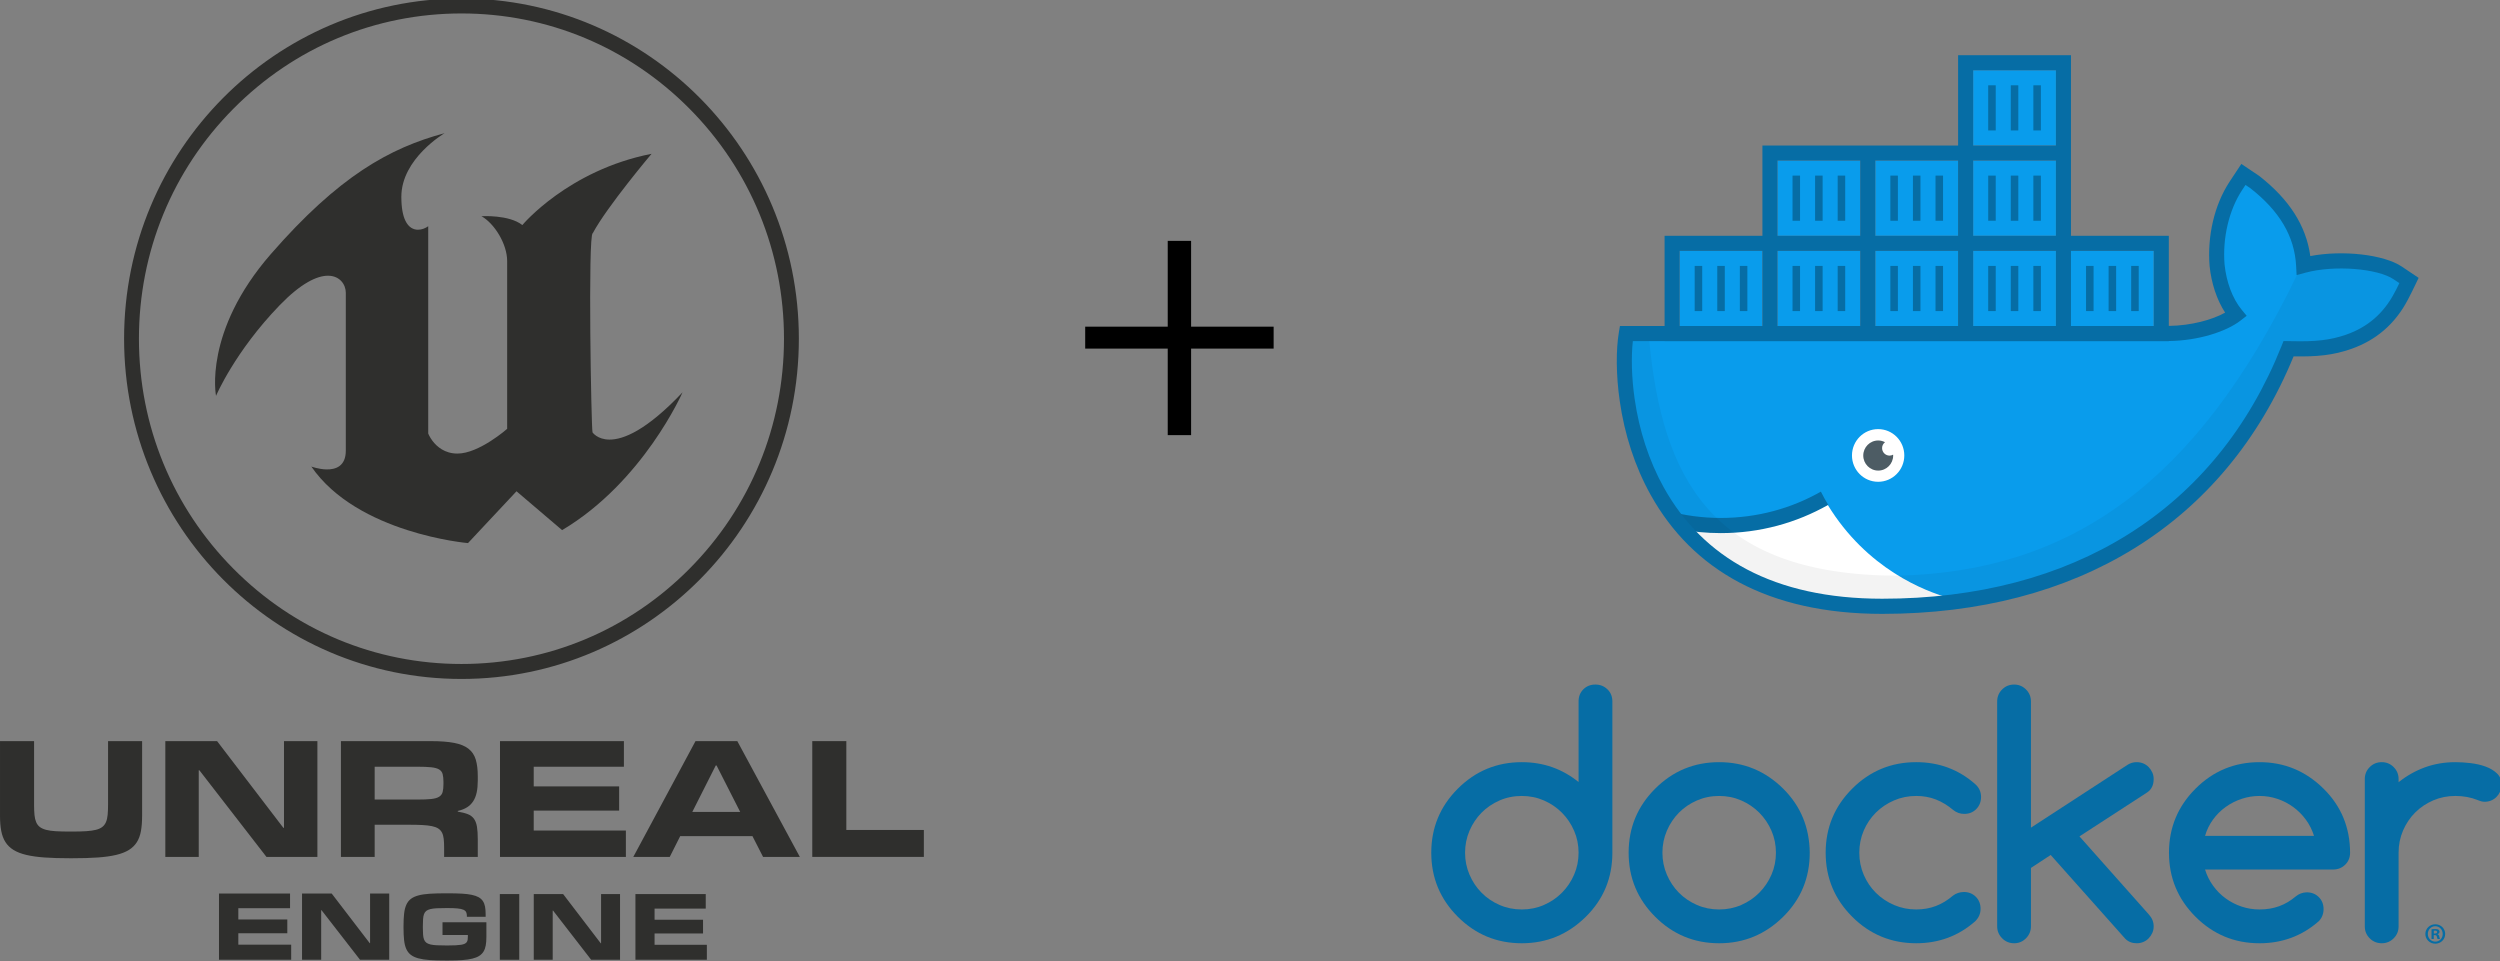 <?xml version="1.0" encoding="UTF-8" standalone="no"?>
<!-- Created with Inkscape (http://www.inkscape.org/) -->

<svg
   xmlns:dc="http://purl.org/dc/elements/1.1/"
   xmlns:cc="http://creativecommons.org/ns#"
   xmlns:rdf="http://www.w3.org/1999/02/22-rdf-syntax-ns#"
   xmlns:svg="http://www.w3.org/2000/svg"
   xmlns="http://www.w3.org/2000/svg"
   xmlns:sodipodi="http://sodipodi.sourceforge.net/DTD/sodipodi-0.dtd"
   xmlns:inkscape="http://www.inkscape.org/namespaces/inkscape"
   width="217.471mm"
   height="83.633mm"
   viewBox="0 0 217.471 83.633"
   version="1.1"
   id="svg8"
   inkscape:version="0.92.3 (2405546, 2018-03-11)"
   sodipodi:docname="banner.svg">
  <rect x="0" y="0" width="217.471" height="83.633" fill="#808080" stroke="none"/>
  <defs
     id="defs2">
    <clipPath
       id="clipPath831"
       clipPathUnits="userSpaceOnUse">
      <path
         inkscape:connector-curvature="0"
         id="path829"
         d="M 67.948,536.089 C 51.238,516.93 54.407,501.11 54.407,501.11 v 0 c 0,0 4.609,10.887 15.703,22.352 v 0 c 5.252,5.429 9.181,7.246 11.862,7.254 v 0 c 2.98,0.009 4.417,-2.221 4.417,-4.208 v 0 -38.893 c 0,-3.838 -2.473,-4.677 -4.752,-4.634 v 0 c -1.946,0.036 -3.747,0.712 -3.747,0.712 v 0 c 11.38,-16.543 38.608,-18.866 38.608,-18.866 v 0 l 11.957,12.772 0.28,-0.241 10.956,-9.336 c 20.024,11.898 29.679,33.959 29.679,33.959 v 0 c -8.935,-9.46 -14.63,-11.665 -18.012,-11.648 v 0 c -2.998,0.016 -4.176,1.778 -4.176,1.778 v 0 c -0.162,0.82 -0.44,12.653 -0.541,24.493 v 0 c -0.101,12.267 -0.012,24.543 0.604,24.579 v 0 c 3.458,6.49 14.489,19.576 14.489,19.576 v 0 c -20.603,-4.06 -31.839,-17.56 -31.839,-17.56 v 0 c -3.314,2.612 -10.083,2.179 -10.083,2.179 v 0 c 3.168,-1.745 6.337,-6.825 6.337,-11.033 v 0 -41.364 c 0,0 -6.913,-6.094 -12.245,-6.094 v 0 c -3.151,0 -5.094,1.726 -6.156,3.135 v 0 c -0.734,0.978 -1.048,1.8 -1.048,1.8 v 0 51.088 c -0.654,-0.473 -1.583,-0.868 -2.538,-0.862 v 0 c -1.132,0.005 -2.305,0.573 -3.1,2.242 v 0 c -0.601,1.258 -0.987,3.14 -0.987,5.877 v 0 c 0,9.432 10.66,15.675 10.66,15.675 v 0 C 97.193,562.212 84.66,555.246 67.948,536.089" />
    </clipPath>
    <clipPath
       id="clipPath841"
       clipPathUnits="userSpaceOnUse">
      <path
         inkscape:connector-curvature="0"
         id="path839"
         d="m 31.751,515.191 c 0,-46.306 37.222,-83.844 83.139,-83.844 v 0 c 45.916,0 83.141,37.538 83.141,83.844 v 0 c 0,46.306 -37.225,83.845 -83.141,83.845 v 0 c -45.917,0 -83.139,-37.539 -83.139,-83.845 m 26.938,-56.68 C 43.677,473.652 35.41,493.782 35.41,515.191 v 0 c 0,21.41 8.267,41.538 23.279,56.677 v 0 c 15.012,15.14 34.971,23.477 56.201,23.477 v 0 c 21.229,0 41.189,-8.337 56.201,-23.477 v 0 c 15.012,-15.139 23.279,-35.267 23.279,-56.677 v 0 c 0,-21.41 -8.267,-41.54 -23.279,-56.68 v 0 C 156.079,443.373 136.119,435.038 114.89,435.038 v 0 c -21.23,0 -41.189,8.335 -56.201,23.473" />
    </clipPath>
    <clipPath
       id="clipPath859"
       clipPathUnits="userSpaceOnUse">
      <path
         inkscape:connector-curvature="0"
         id="path857"
         d="m 107.09,378.422 c -1.097,-0.07 -2.029,-0.207 -2.796,-0.414 v 0 c -0.767,-0.205 -1.39,-0.491 -1.87,-0.858 v 0 c -0.479,-0.369 -0.854,-0.853 -1.121,-1.447 v 0 c -0.268,-0.596 -0.451,-1.322 -0.547,-2.179 v 0 c -0.095,-0.856 -0.144,-1.87 -0.144,-3.04 v 0 -0.476 c 0,-1.165 0.046,-2.168 0.139,-3.018 v 0 c 0.092,-0.848 0.27,-1.57 0.535,-2.167 v 0 c 0.264,-0.597 0.636,-1.081 1.116,-1.452 v 0 c 0.478,-0.371 1.102,-0.662 1.869,-0.871 v 0 c 0.767,-0.209 1.7,-0.352 2.796,-0.425 v 0 c 1.096,-0.073 2.401,-0.11 3.912,-0.11 v 0 h 0.725 c 1.28,0 2.402,0.035 3.364,0.104 v 0 c 0.963,0.069 1.788,0.189 2.48,0.355 v 0 c 0.69,0.166 1.259,0.391 1.708,0.675 v 0 c 0.449,0.282 0.806,0.639 1.07,1.069 v 0 c 0.265,0.429 0.447,0.941 0.552,1.534 v 0 c 0.104,0.591 0.156,1.28 0.156,2.062 v 0 3.626 h -10.815 v -3.148 h 6.246 v -0.453 c 0,-0.288 -0.018,-0.537 -0.055,-0.75 v 0 c -0.039,-0.212 -0.119,-0.4 -0.236,-0.56 v 0 c -0.118,-0.157 -0.288,-0.289 -0.506,-0.395 v 0 c -0.219,-0.104 -0.509,-0.184 -0.874,-0.244 v 0 c -0.364,-0.057 -0.812,-0.1 -1.344,-0.127 v 0 c -0.533,-0.027 -1.167,-0.041 -1.903,-0.041 v 0 h -0.402 c -0.904,0 -1.676,0.015 -2.316,0.047 v 0 c -0.639,0.031 -1.172,0.099 -1.598,0.203 v 0 c -0.425,0.105 -0.762,0.254 -1.011,0.447 v 0 c -0.249,0.195 -0.434,0.455 -0.557,0.784 v 0 c -0.123,0.33 -0.201,0.735 -0.236,1.216 v 0 c -0.035,0.479 -0.052,1.057 -0.052,1.731 v 0 0.291 c 0,0.687 0.017,1.279 0.052,1.771 v 0 c 0.035,0.491 0.113,0.904 0.236,1.237 v 0 c 0.123,0.333 0.308,0.597 0.557,0.791 v 0 c 0.249,0.193 0.586,0.342 1.011,0.447 v 0 c 0.426,0.103 0.959,0.172 1.598,0.203 v 0 c 0.64,0.031 1.412,0.047 2.316,0.047 v 0 h 0.402 c 0.996,0 1.799,-0.031 2.408,-0.094 v 0 c 0.608,-0.062 1.082,-0.168 1.419,-0.319 v 0 c 0.337,-0.151 0.565,-0.353 0.677,-0.605 v 0 c 0.116,-0.252 0.175,-0.563 0.175,-0.935 v 0 -0.198 h 4.622 v 0.627 c 0,0.713 -0.049,1.338 -0.147,1.871 v 0 c -0.1,0.536 -0.278,0.995 -0.535,1.377 v 0 c -0.255,0.385 -0.606,0.7 -1.046,0.948 v 0 c -0.442,0.247 -1.001,0.443 -1.682,0.588 v 0 c -0.679,0.142 -1.49,0.24 -2.433,0.296 v 0 c -0.943,0.053 -2.044,0.081 -3.301,0.081 v 0 h -0.725 v 0.002 c -1.496,0 -2.792,-0.035 -3.889,-0.104" />
    </clipPath>
    <clipPath
       id="clipPath877"
       clipPathUnits="userSpaceOnUse">
      <path
         inkscape:connector-curvature="0"
         id="path875"
         d="m 27.801,416.031 v -0.002 -15.689 c 0,-0.957 -0.034,-1.788 -0.102,-2.49 v 0 c -0.068,-0.702 -0.206,-1.297 -0.416,-1.781 v 0 c -0.21,-0.485 -0.51,-0.88 -0.902,-1.189 v 0 c -0.393,-0.306 -0.912,-0.542 -1.561,-0.706 v 0 c -0.649,-0.164 -1.447,-0.275 -2.393,-0.339 v 0 c -0.946,-0.06 -2.076,-0.091 -3.387,-0.091 v 0 h -0.709 c -1.311,0 -2.441,0.027 -3.387,0.083 v 0 c -0.946,0.053 -1.743,0.166 -2.392,0.337 v 0 c -0.65,0.17 -1.171,0.406 -1.561,0.707 v 0 c -0.393,0.299 -0.694,0.696 -0.903,1.188 v 0 c -0.21,0.492 -0.349,1.086 -0.416,1.782 v 0 c -0.067,0.696 -0.101,1.53 -0.101,2.499 v 0 15.69 H 1.175 v -18.414 c 0,-1.421 0.103,-2.663 0.305,-3.729 v 0 c 0.203,-1.064 0.55,-1.983 1.044,-2.754 v 0 c 0.493,-0.772 1.157,-1.414 1.987,-1.926 v 0 c 0.831,-0.511 1.88,-0.918 3.143,-1.218 v 0 c 1.265,-0.301 2.769,-0.514 4.513,-0.636 v 0 c 1.743,-0.124 3.771,-0.185 6.083,-0.185 v 0 h 0.872 c 2.338,0 4.387,0.061 6.144,0.185 v 0 c 1.757,0.122 3.269,0.335 4.532,0.636 v 0 c 1.264,0.3 2.308,0.707 3.133,1.218 v 0 c 0.824,0.512 1.48,1.154 1.967,1.926 v 0 c 0.485,0.77 0.824,1.694 1.013,2.766 v 0 c 0.19,1.07 0.283,2.312 0.283,3.718 v 0 18.414 z" />
    </clipPath>
    <clipPath
       id="clipPath891"
       clipPathUnits="userSpaceOnUse">
      <path
         inkscape:connector-curvature="0"
         id="path889"
         d="m 85.187,416.031 v -0.002 -28.533 h 8.314 v 7.926 h 8.395 c 1.298,0 2.416,-0.021 3.355,-0.07 v 0 c 0.94,-0.05 1.731,-0.141 2.372,-0.277 v 0 c 0.643,-0.135 1.16,-0.33 1.551,-0.583 v 0 c 0.393,-0.252 0.698,-0.588 0.914,-1.005 v 0 c 0.216,-0.415 0.358,-0.926 0.425,-1.524 v 0 c 0.068,-0.602 0.102,-1.319 0.102,-2.151 v 0 -2.314 h 8.294 v 4.362 c 0,1.257 -0.069,2.287 -0.203,3.095 v 0 c -0.136,0.805 -0.387,1.457 -0.75,1.955 v 0 c -0.366,0.499 -0.869,0.873 -1.511,1.127 v 0 c -0.643,0.252 -1.464,0.461 -2.464,0.625 v 0 0.163 c 0.906,0.205 1.671,0.505 2.292,0.901 v 0 c 0.621,0.395 1.128,0.897 1.521,1.507 v 0 c 0.392,0.607 0.676,1.33 0.851,2.17 v 0 c 0.177,0.84 0.266,1.819 0.266,2.939 v 0 1.003 c 0,1.64 -0.166,3.016 -0.497,4.129 v 0 c -0.332,1.112 -0.931,2.007 -1.795,2.684 v 0 c -0.866,0.676 -2.048,1.155 -3.549,1.442 v 0 c -1.501,0.287 -3.413,0.431 -5.738,0.431 v 0 z m 8.314,-6.31 h 10.463 c 1.433,0 2.579,-0.045 3.437,-0.133 v 0 c 0.858,-0.09 1.514,-0.267 1.967,-0.533 v 0 c 0.452,-0.266 0.747,-0.648 0.882,-1.147 v 0 c 0.135,-0.498 0.203,-1.15 0.203,-1.955 v 0 -0.492 c 0,-0.819 -0.068,-1.479 -0.203,-1.977 v 0 c -0.135,-0.499 -0.426,-0.888 -0.872,-1.167 v 0 c -0.446,-0.28 -1.098,-0.465 -1.957,-0.554 v 0 c -0.859,-0.089 -2.011,-0.134 -3.457,-0.134 v 0 H 93.501 Z" />
    </clipPath>
    <clipPath
       id="clipPath933"
       clipPathUnits="userSpaceOnUse">
      <path
         inkscape:connector-curvature="0"
         id="path931"
         d="M 351.569,363.752 H 620.177 V 589.883 H 351.569 Z" />
    </clipPath>
    <clipPath
       id="clipPath945"
       clipPathUnits="userSpaceOnUse">
      <path
         inkscape:connector-curvature="0"
         id="path943"
         d="m 416.747,468.389 c 11.351,-9.464 31.574,-27.324 64.911,-17.125 v 0 c -6.088,1.652 -20.449,7.188 -30.084,22.982 v 0 c -15.132,-5.249 -31.421,-6.008 -34.827,-5.857" />
    </clipPath>
    <clipPath
       id="clipPath955"
       clipPathUnits="userSpaceOnUse">
      <path
         inkscape:connector-curvature="0"
         id="path953"
         d="M 351.569,363.752 H 620.177 V 589.883 H 351.569 Z" />
    </clipPath>
    <clipPath
       id="clipPath975"
       clipPathUnits="userSpaceOnUse">
      <path
         inkscape:connector-curvature="0"
         id="path973"
         d="M 400.056,534.458 H 594.947 V 449.171 H 400.056 Z" />
    </clipPath>
    <clipPath
       id="clipPath979"
       clipPathUnits="userSpaceOnUse">
      <path
         inkscape:connector-curvature="0"
         id="path977"
         d="M 400.056,534.458 H 594.948 V 449.171 H 400.056 Z" />
    </clipPath>
  </defs>
  <sodipodi:namedview
     id="base"
     pagecolor="#ffffff"
     bordercolor="#666666"
     borderopacity="1.0"
     inkscape:pageopacity="0.0"
     inkscape:pageshadow="2"
     inkscape:zoom="2.8"
     inkscape:cx="394.65068"
     inkscape:cy="105.90446"
     inkscape:document-units="mm"
     inkscape:current-layer="layer1"
     showgrid="false"
     fit-margin-top="0"
     fit-margin-left="0"
     fit-margin-right="0"
     fit-margin-bottom="0"
     inkscape:window-width="3840"
     inkscape:window-height="2004"
     inkscape:window-x="-16"
     inkscape:window-y="-16"
     inkscape:window-maximized="1" />
  <g
     inkscape:label="Layer 1"
     inkscape:groupmode="layer"
     id="layer1"
     transform="translate(2.43,-47.863)">
    <g
       transform="matrix(0.353,0,0,-0.353,-2.844,259.19)"
       inkscape:label="banner"
       id="g823">
      <g
         id="g825">
        <g
           clip-path="url(#clipPath831)"
           id="g827">
          <path
             inkscape:connector-curvature="0"
             id="path833"
             style="fill:#2f2f2d;fill-opacity:1;fill-rule:nonzero;stroke:none"
             d="M 52.991,567.018 H 170.546 V 463.652 H 52.991 Z" />
        </g>
      </g>
      <g
         id="g835">
        <g
           clip-path="url(#clipPath841)"
           id="g837">
          <path
             inkscape:connector-curvature="0"
             id="path843"
             style="fill:#2f2f2d;fill-opacity:1;fill-rule:nonzero;stroke:none"
             d="M 30.575,600.211 H 199.206 V 430.169 H 30.575 Z" />
        </g>
      </g>
      <g
         transform="translate(55.136,378.467)"
         id="g845">
        <path
           inkscape:connector-curvature="0"
           id="path847"
           style="fill:#2f2f2d;fill-opacity:1;fill-rule:nonzero;stroke:none"
           d="m 0,0 v -16.316 h 17.79 v 3.712 H 4.767 v 2.813 h 12.07 v 3.406 H 4.767 v 2.778 H 17.511 V 0 Z" />
      </g>
      <g
         transform="translate(92.367,378.467)"
         id="g849">
        <path
           inkscape:connector-curvature="0"
           id="path851"
           style="fill:#2f2f2d;fill-opacity:1;fill-rule:nonzero;stroke:none"
           d="M 0,0 V -12.217 H -0.095 L -9.454,0 h -7.313 v -16.316 h 4.72 V -4.11 h 0.093 l 9.477,-12.206 H 4.719 V 0 Z" />
      </g>
      <g
         id="g853">
        <g
           clip-path="url(#clipPath859)"
           id="g855">
          <path
             inkscape:connector-curvature="0"
             id="path861"
             style="fill:#2f2f2d;fill-opacity:1;fill-rule:nonzero;stroke:none"
             d="M 99.437,379.701 H 122.21 V 360.789 H 99.437 Z" />
        </g>
      </g>
      <g
         transform="translate(149.294,378.34)"
         id="g863">
        <path
           inkscape:connector-curvature="0"
           id="path865"
           style="fill:#2f2f2d;fill-opacity:1;fill-rule:nonzero;stroke:none"
           d="M 0,0 V -12.121 H -0.092 L -9.354,0 h -7.235 v -16.189 h 4.67 V -4.08 h 0.093 l 9.377,-12.109 H 4.672 V 0 Z" />
      </g>
      <g
         transform="translate(157.759,378.34)"
         id="g867">
        <path
           inkscape:connector-curvature="0"
           id="path869"
           style="fill:#2f2f2d;fill-opacity:1;fill-rule:nonzero;stroke:none"
           d="m 0,0 v -16.189 h 17.602 v 3.685 H 4.717 v 2.789 h 11.942 v 3.383 H 4.717 v 2.754 h 12.61 V 0 Z" />
      </g>
      <g
         id="g871">
        <g
           clip-path="url(#clipPath877)"
           id="g873">
          <path
             inkscape:connector-curvature="0"
             id="path879"
             style="fill:#2f2f2d;fill-opacity:1;fill-rule:nonzero;stroke:none"
             d="M 0,417.205 H 37.371 V 385.992 H 0 Z" />
        </g>
      </g>
      <g
         transform="translate(71.154,416.029)"
         id="g881">
        <path
           inkscape:connector-curvature="0"
           id="path883"
           style="fill:#2f2f2d;fill-opacity:1;fill-rule:nonzero;stroke:none"
           d="M 0,0 V -21.363 H -0.161 L -16.486,0 H -29.24 v -28.533 h 8.232 v 21.344 h 0.163 L -4.319,-28.533 H 8.233 V 0 Z" />
      </g>
      <g
         id="g885">
        <g
           clip-path="url(#clipPath891)"
           id="g887">
          <path
             inkscape:connector-curvature="0"
             id="path893"
             style="fill:#2f2f2d;fill-opacity:1;fill-rule:nonzero;stroke:none"
             d="m 84.011,417.205 h 36.074 V 386.319 H 84.011 Z" />
        </g>
      </g>
      <g
         transform="translate(124.383,416.029)"
         id="g895">
        <path
           inkscape:connector-curvature="0"
           id="path897"
           style="fill:#2f2f2d;fill-opacity:1;fill-rule:nonzero;stroke:none"
           d="m 0,0 v -28.533 h 31.025 v 6.492 H 8.313 v 4.916 h 21.05 v 5.96 H 8.313 v 4.856 H 30.538 V 0 Z" />
      </g>
      <g
         transform="translate(172.564,416.028)"
         id="g899">
        <path
           inkscape:connector-curvature="0"
           id="path901"
           style="fill:#2f2f2d;fill-opacity:1;fill-rule:nonzero;stroke:none"
           d="m 0,0 -15.33,-28.532 h 8.982 l 2.577,5.12 h 17.804 l 2.614,-5.12 h 9.064 L 10.301,0 Z M 4.988,-6.001 H 5.19 l 5.822,-11.45 H -0.791 Z" />
      </g>
      <g
         transform="translate(201.338,416.029)"
         id="g903">
        <path
           inkscape:connector-curvature="0"
           id="path905"
           style="fill:#2f2f2d;fill-opacity:1;fill-rule:nonzero;stroke:none"
           d="m 0,0 v -28.533 h 27.496 v 6.637 H 8.394 V 0 Z" />
      </g>
      <path
         inkscape:connector-curvature="0"
         id="path907"
         style="fill:#2f2f2d;fill-opacity:1;fill-rule:nonzero;stroke:none"
         d="m 124.342,378.34 h 4.786 v -16.188 h -4.786 z" />
      <path
         inkscape:connector-curvature="0"
         id="path909"
         style="fill:#099cec;fill-opacity:1;fill-rule:nonzero;stroke:none"
         d="m 439.188,536.84 h 20.4 v -18.546 h -20.4 z" />
      <path
         inkscape:connector-curvature="0"
         id="path911"
         style="fill:#099cec;fill-opacity:1;fill-rule:nonzero;stroke:none"
         d="m 415.078,536.84 h 20.4 v -18.546 h -20.4 z" />
      <path
         inkscape:connector-curvature="0"
         id="path913"
         style="fill:#099cec;fill-opacity:1;fill-rule:nonzero;stroke:none"
         d="m 463.298,536.84 h 20.399 v -18.546 h -20.399 z" />
      <path
         inkscape:connector-curvature="0"
         id="path915"
         style="fill:#099cec;fill-opacity:1;fill-rule:nonzero;stroke:none"
         d="m 487.408,536.84 h 20.399 v -18.546 h -20.399 z" />
      <path
         inkscape:connector-curvature="0"
         id="path917"
         style="fill:#099cec;fill-opacity:1;fill-rule:nonzero;stroke:none"
         d="m 511.517,536.84 h 20.401 v -18.546 h -20.401 z" />
      <path
         inkscape:connector-curvature="0"
         id="path919"
         style="fill:#099cec;fill-opacity:1;fill-rule:nonzero;stroke:none"
         d="m 439.188,559.095 h 20.4 v -18.546 h -20.4 z" />
      <path
         inkscape:connector-curvature="0"
         id="path921"
         style="fill:#099cec;fill-opacity:1;fill-rule:nonzero;stroke:none"
         d="m 463.298,559.095 h 20.399 v -18.546 h -20.399 z" />
      <path
         inkscape:connector-curvature="0"
         id="path923"
         style="fill:#099cec;fill-opacity:1;fill-rule:nonzero;stroke:none"
         d="m 487.408,559.095 h 20.399 v -18.546 h -20.399 z" />
      <path
         inkscape:connector-curvature="0"
         id="path925"
         style="fill:#099cec;fill-opacity:1;fill-rule:nonzero;stroke:none"
         d="m 487.408,581.35 h 20.399 v -18.546 h -20.399 z" />
      <g
         id="g927">
        <g
           clip-path="url(#clipPath933)"
           id="g929">
          <g
             transform="translate(592.68,531.114)"
             id="g935">
            <path
               inkscape:connector-curvature="0"
               id="path937"
               style="fill:#099cec;fill-opacity:1;fill-rule:nonzero;stroke:none"
               d="m 0,0 c -4.188,2.819 -15.187,4.021 -23.187,1.868 -0.43,7.967 -4.538,14.681 -12.054,20.536 l -2.782,1.868 -1.855,-2.8 c -3.644,-5.532 -5.18,-12.903 -4.637,-19.604 0.431,-4.128 1.866,-8.77 4.637,-12.137 -2.123,-1.649 -8.724,-4.837 -17.618,-4.667 h -132.603 c -2.357,-14.003 1.681,-67.213 63.056,-67.213 45.565,0 83.006,20.491 100.148,63.479 5.639,-0.092 20.533,-1.011 27.819,13.069 0.178,0.237 1.854,3.734 1.854,3.734 z" />
          </g>
        </g>
      </g>
      <g
         id="g939">
        <g
           clip-path="url(#clipPath945)"
           id="g941">
          <path
             inkscape:connector-curvature="0"
             id="path947"
             style="fill:#ffffff;fill-opacity:1;fill-rule:nonzero;stroke:none"
             d="m 407.475,483.518 h 83.456 V 438.94 h -83.456 z" />
        </g>
      </g>
      <g
         id="g949">
        <g
           clip-path="url(#clipPath955)"
           id="g951">
          <g
             transform="translate(449.884,477.513)"
             id="g957">
            <path
               inkscape:connector-curvature="0"
               id="path959"
               style="fill:#066da5;fill-opacity:1;fill-rule:nonzero;stroke:none"
               d="m 0,0 c -7.279,-4.153 -15.718,-6.488 -24.667,-6.488 -4.534,0 -8.926,0.604 -13.106,1.733 l 2.647,-4.448 c 3.384,-0.669 6.879,-1.02 10.459,-1.02 9.645,0 18.64,2.521 26.475,6.956 C 1.16,-2.193 0.556,-1.12 0,0" />
          </g>
          <g
             transform="translate(463.997,479.935)"
             id="g961">
            <path
               inkscape:connector-curvature="0"
               id="path963"
               style="fill:#ffffff;fill-opacity:1;fill-rule:nonzero;stroke:none"
               d="m 0,0 c 3.56,0 6.446,2.906 6.446,6.491 0,3.585 -2.886,6.491 -6.446,6.491 -3.562,0 -6.448,-2.906 -6.448,-6.491 C -6.448,2.905 -3.562,0 0,0" />
          </g>
          <g
             transform="translate(464.967,488.25)"
             id="g965">
            <path
               inkscape:connector-curvature="0"
               id="path967"
               style="fill:#4d5c64;fill-opacity:1;fill-rule:nonzero;stroke:none"
               d="m 0,0 c 0,0.594 0.294,1.101 0.725,1.442 -0.505,0.263 -1.07,0.424 -1.677,0.424 -2.034,0 -3.686,-1.66 -3.686,-3.708 0,-2.049 1.652,-3.711 3.686,-3.711 2.034,0 3.685,1.662 3.685,3.711 0,0.072 -0.017,0.141 -0.022,0.212 C 2.45,-1.769 2.169,-1.868 1.854,-1.868 0.83,-1.869 0,-1.032 0,0" />
          </g>
          <g
             id="g969">
            <g
               id="g971" />
            <g
               id="g991">
              <g
                 style="opacity:0.05"
                 id="g989"
                 clip-path="url(#clipPath975)">
                <g
                   id="g987">
                  <g
                     id="g985"
                     clip-path="url(#clipPath979)">
                    <g
                       id="g983"
                       transform="translate(592.146,531.444)">
                      <path
                         inkscape:connector-curvature="0"
                         id="path981"
                         style="fill:#000000;fill-opacity:1;fill-rule:nonzero;stroke:none"
                         d="m 0,0 c -4.174,2.8 -15.584,4.112 -23.206,1.896 l -1.702,-2.399 c -24.853,-51.437 -55.952,-73.182 -98.447,-74.149 -46.34,0.128 -57.936,24.561 -61.201,57.878 h -7.419 c -0.955,-14.003 2.62,-65.499 64.472,-65.499 45.621,0 83.177,20.443 100.519,63.387 5.655,-0.094 21.42,-0.094 28.375,14.003 l 1.41,2.985 z" />
                    </g>
                  </g>
                </g>
              </g>
            </g>
          </g>
          <path
             inkscape:connector-curvature="0"
             id="path993"
             style="fill:#066da5;fill-opacity:1;fill-rule:nonzero;stroke:none"
             d="m 418.787,533.13 h 1.855 v -11.127 h -1.855 z" />
          <path
             inkscape:connector-curvature="0"
             id="path995"
             style="fill:#066da5;fill-opacity:1;fill-rule:nonzero;stroke:none"
             d="m 424.352,533.13 h 1.854 v -11.127 h -1.854 z" />
          <path
             inkscape:connector-curvature="0"
             id="path997"
             style="fill:#066da5;fill-opacity:1;fill-rule:nonzero;stroke:none"
             d="m 429.916,533.13 h 1.854 v -11.127 h -1.854 z" />
          <path
             inkscape:connector-curvature="0"
             id="path999"
             style="fill:#066da5;fill-opacity:1;fill-rule:nonzero;stroke:none"
             d="m 442.897,533.13 h 1.854 v -11.127 h -1.854 z" />
          <path
             inkscape:connector-curvature="0"
             id="path1001"
             style="fill:#066da5;fill-opacity:1;fill-rule:nonzero;stroke:none"
             d="m 448.461,533.13 h 1.855 v -11.127 h -1.855 z" />
          <path
             inkscape:connector-curvature="0"
             id="path1003"
             style="fill:#066da5;fill-opacity:1;fill-rule:nonzero;stroke:none"
             d="m 454.025,533.13 h 1.854 v -11.127 h -1.854 z" />
          <path
             inkscape:connector-curvature="0"
             id="path1005"
             style="fill:#066da5;fill-opacity:1;fill-rule:nonzero;stroke:none"
             d="m 467.007,533.13 h 1.854 v -11.127 h -1.854 z" />
          <path
             inkscape:connector-curvature="0"
             id="path1007"
             style="fill:#066da5;fill-opacity:1;fill-rule:nonzero;stroke:none"
             d="m 472.57,533.13 h 1.854 v -11.127 h -1.854 z" />
          <path
             inkscape:connector-curvature="0"
             id="path1009"
             style="fill:#066da5;fill-opacity:1;fill-rule:nonzero;stroke:none"
             d="m 478.134,533.13 h 1.855 v -11.127 h -1.855 z" />
          <path
             inkscape:connector-curvature="0"
             id="path1011"
             style="fill:#066da5;fill-opacity:1;fill-rule:nonzero;stroke:none"
             d="m 491.116,533.13 h 1.856 v -11.127 h -1.856 z" />
          <path
             inkscape:connector-curvature="0"
             id="path1013"
             style="fill:#066da5;fill-opacity:1;fill-rule:nonzero;stroke:none"
             d="m 496.68,533.13 h 1.855 v -11.127 h -1.855 z" />
          <path
             inkscape:connector-curvature="0"
             id="path1015"
             style="fill:#066da5;fill-opacity:1;fill-rule:nonzero;stroke:none"
             d="m 502.244,533.13 h 1.854 v -11.127 h -1.854 z" />
          <path
             inkscape:connector-curvature="0"
             id="path1017"
             style="fill:#066da5;fill-opacity:1;fill-rule:nonzero;stroke:none"
             d="m 515.227,533.13 h 1.855 v -11.127 h -1.855 z" />
          <path
             inkscape:connector-curvature="0"
             id="path1019"
             style="fill:#066da5;fill-opacity:1;fill-rule:nonzero;stroke:none"
             d="m 520.79,533.13 h 1.855 v -11.127 h -1.855 z" />
          <path
             inkscape:connector-curvature="0"
             id="path1021"
             style="fill:#066da5;fill-opacity:1;fill-rule:nonzero;stroke:none"
             d="m 526.354,533.13 h 1.855 v -11.127 h -1.855 z" />
          <path
             inkscape:connector-curvature="0"
             id="path1023"
             style="fill:#066da5;fill-opacity:1;fill-rule:nonzero;stroke:none"
             d="m 448.461,555.387 h 1.855 V 544.26 h -1.855 z" />
          <path
             inkscape:connector-curvature="0"
             id="path1025"
             style="fill:#066da5;fill-opacity:1;fill-rule:nonzero;stroke:none"
             d="m 454.025,555.387 h 1.854 V 544.26 h -1.854 z" />
          <path
             inkscape:connector-curvature="0"
             id="path1027"
             style="fill:#066da5;fill-opacity:1;fill-rule:nonzero;stroke:none"
             d="m 467.007,555.387 h 1.854 V 544.26 h -1.854 z" />
          <path
             inkscape:connector-curvature="0"
             id="path1029"
             style="fill:#066da5;fill-opacity:1;fill-rule:nonzero;stroke:none"
             d="m 472.57,555.387 h 1.854 V 544.26 h -1.854 z" />
          <path
             inkscape:connector-curvature="0"
             id="path1031"
             style="fill:#066da5;fill-opacity:1;fill-rule:nonzero;stroke:none"
             d="m 478.134,555.387 h 1.855 V 544.26 h -1.855 z" />
          <path
             inkscape:connector-curvature="0"
             id="path1033"
             style="fill:#066da5;fill-opacity:1;fill-rule:nonzero;stroke:none"
             d="m 491.116,555.387 h 1.856 V 544.26 h -1.856 z" />
          <path
             inkscape:connector-curvature="0"
             id="path1035"
             style="fill:#066da5;fill-opacity:1;fill-rule:nonzero;stroke:none"
             d="m 496.68,555.387 h 1.855 V 544.26 h -1.855 z" />
          <path
             inkscape:connector-curvature="0"
             id="path1037"
             style="fill:#066da5;fill-opacity:1;fill-rule:nonzero;stroke:none"
             d="m 502.244,555.387 h 1.854 V 544.26 h -1.854 z" />
          <path
             inkscape:connector-curvature="0"
             id="path1039"
             style="fill:#066da5;fill-opacity:1;fill-rule:nonzero;stroke:none"
             d="m 496.68,577.641 h 1.855 v -11.128 h -1.855 z" />
          <path
             inkscape:connector-curvature="0"
             id="path1041"
             style="fill:#066da5;fill-opacity:1;fill-rule:nonzero;stroke:none"
             d="m 491.116,577.641 h 1.856 v -11.128 h -1.856 z" />
          <path
             inkscape:connector-curvature="0"
             id="path1043"
             style="fill:#066da5;fill-opacity:1;fill-rule:nonzero;stroke:none"
             d="m 502.244,577.641 h 1.854 v -11.128 h -1.854 z" />
          <path
             inkscape:connector-curvature="0"
             id="path1045"
             style="fill:#066da5;fill-opacity:1;fill-rule:nonzero;stroke:none"
             d="m 442.897,555.387 h 1.854 V 544.26 h -1.854 z" />
          <g
             transform="translate(389.078,383.131)"
             id="g1047">
            <path
               inkscape:connector-curvature="0"
               id="path1049"
               style="fill:#066da5;fill-opacity:1;fill-rule:nonzero;stroke:none"
               d="m 0,0 c -0.729,-1.687 -1.727,-3.167 -2.986,-4.441 -1.262,-1.275 -2.743,-2.288 -4.443,-3.029 -1.7,-0.747 -3.518,-1.117 -5.46,-1.117 -1.966,0 -3.799,0.37 -5.5,1.117 -1.7,0.741 -3.174,1.745 -4.42,3.008 -1.25,1.261 -2.239,2.741 -2.968,4.442 -0.731,1.699 -1.096,3.508 -1.096,5.419 0,1.913 0.365,3.719 1.096,5.419 0.729,1.699 1.718,3.18 2.968,4.444 1.246,1.259 2.72,2.263 4.42,3.007 1.701,0.743 3.534,1.115 5.5,1.115 1.942,0 3.76,-0.372 5.46,-1.115 1.7,-0.746 3.181,-1.752 4.443,-3.028 C -1.727,13.965 -0.729,12.484 0,10.797 0.732,9.111 1.097,7.311 1.097,5.399 1.097,3.488 0.732,1.687 0,0 M 5.241,46.838 C 4.046,46.838 3.055,46.444 2.273,45.662 1.488,44.877 1.097,43.89 1.097,42.694 V 22.812 c -4.038,3.268 -8.699,4.9 -13.986,4.9 -6.163,0 -11.422,-2.178 -15.779,-6.535 -4.355,-4.357 -6.533,-9.615 -6.533,-15.778 0,-6.162 2.178,-11.422 6.533,-15.777 4.357,-4.357 9.616,-6.536 15.779,-6.536 6.11,0 11.369,2.178 15.78,6.536 4.357,4.304 6.533,9.563 6.533,15.777 v 37.295 c 0,1.196 -0.404,2.183 -1.215,2.968 -0.812,0.782 -1.799,1.176 -2.968,1.176" />
          </g>
          <g
             transform="translate(437.716,383.131)"
             id="g1051">
            <path
               inkscape:connector-curvature="0"
               id="path1053"
               style="fill:#066da5;fill-opacity:1;fill-rule:nonzero;stroke:none"
               d="m 0,0 c -0.73,-1.687 -1.729,-3.167 -2.99,-4.441 -1.262,-1.275 -2.743,-2.288 -4.443,-3.029 -1.7,-0.747 -3.518,-1.117 -5.46,-1.117 -1.965,0 -3.797,0.37 -5.496,1.117 -1.701,0.741 -3.175,1.745 -4.423,3.008 -1.251,1.261 -2.238,2.741 -2.969,4.442 -0.731,1.699 -1.097,3.508 -1.097,5.419 0,1.913 0.366,3.719 1.097,5.419 0.731,1.699 1.718,3.18 2.969,4.444 1.248,1.259 2.722,2.263 4.423,3.007 1.699,0.743 3.531,1.115 5.496,1.115 1.942,0 3.76,-0.372 5.46,-1.115 1.7,-0.746 3.181,-1.752 4.443,-3.028 C -1.729,13.965 -0.73,12.484 0,10.797 0.729,9.111 1.093,7.311 1.093,5.399 1.093,3.488 0.729,1.687 0,0 m 2.888,21.177 c -4.41,4.357 -9.671,6.535 -15.781,6.535 -6.162,0 -11.421,-2.178 -15.775,-6.535 -4.359,-4.357 -6.536,-9.615 -6.536,-15.778 0,-6.162 2.177,-11.422 6.536,-15.777 4.354,-4.357 9.613,-6.536 15.775,-6.536 6.11,0 11.371,2.178 15.781,6.536 4.355,4.304 6.535,9.563 6.535,15.777 -0.028,3.08 -0.579,5.937 -1.654,8.566 -1.078,2.63 -2.703,5.034 -4.881,7.212" />
          </g>
          <g
             transform="translate(531.894,406.7)"
             id="g1055">
            <path
               inkscape:connector-curvature="0"
               id="path1057"
               style="fill:#066da5;fill-opacity:1;fill-rule:nonzero;stroke:none"
               d="m 0,0 c 0,0.558 -0.111,1.088 -0.335,1.593 -0.228,0.505 -0.526,0.949 -0.898,1.335 -0.373,0.385 -0.811,0.682 -1.316,0.898 -0.505,0.212 -1.05,0.318 -1.634,0.318 -0.823,0 -1.566,-0.215 -2.231,-0.638 l -23.825,-15.5 v 31.079 c 0,1.168 -0.407,2.157 -1.217,2.969 -0.809,0.81 -1.785,1.215 -2.929,1.215 -1.17,0 -2.16,-0.405 -2.968,-1.215 -0.809,-0.813 -1.215,-1.801 -1.215,-2.969 v -55.383 c 0,-1.143 0.406,-2.127 1.215,-2.949 0.809,-0.823 1.798,-1.235 2.968,-1.235 1.144,0 2.12,0.412 2.929,1.235 0.81,0.822 1.217,1.806 1.217,2.949 v 14.384 l 4.86,3.186 18.41,-20.678 c 0.741,-0.718 1.672,-1.076 2.787,-1.076 0.584,0 1.128,0.106 1.633,0.319 0.506,0.212 0.944,0.51 1.316,0.896 0.372,0.384 0.671,0.832 0.898,1.336 0.226,0.503 0.336,1.036 0.336,1.593 0,1.089 -0.386,2.057 -1.154,2.91 l -17.135,19.282 16.697,10.84 C -0.532,-2.589 0,-1.49 0,0" />
          </g>
          <g
             transform="translate(463.459,398.433)"
             id="g1059">
            <path
               inkscape:connector-curvature="0"
               id="path1061"
               style="fill:#066da5;fill-opacity:1;fill-rule:nonzero;stroke:none"
               d="m 0,0 c 1.273,1.261 2.762,2.256 4.462,2.987 1.701,0.732 3.52,1.096 5.461,1.096 1.752,0 3.37,-0.292 4.86,-0.875 1.486,-0.586 2.908,-1.451 4.262,-2.591 0.797,-0.638 1.7,-0.957 2.71,-0.957 1.196,0 2.184,0.399 2.969,1.197 0.781,0.797 1.174,1.793 1.174,2.988 0,1.248 -0.478,2.298 -1.435,3.15 -4.092,3.61 -8.937,5.416 -14.541,5.416 -6.165,0 -11.425,-2.177 -15.779,-6.534 -4.357,-4.357 -6.537,-9.617 -6.537,-15.778 0,-6.163 2.18,-11.422 6.537,-15.779 4.354,-4.357 9.614,-6.534 15.779,-6.534 5.576,0 10.425,1.806 14.541,5.42 0.878,0.877 1.315,1.897 1.315,3.066 0,1.198 -0.393,2.185 -1.174,2.97 -0.785,0.781 -1.775,1.176 -2.969,1.176 -1.009,-0.028 -1.887,-0.32 -2.63,-0.877 -1.327,-1.143 -2.737,-2 -4.223,-2.571 -1.49,-0.571 -3.108,-0.857 -4.86,-0.857 -1.941,0 -3.76,0.366 -5.461,1.096 -1.7,0.73 -3.189,1.726 -4.462,2.987 -1.275,1.262 -2.278,2.744 -3.008,4.444 -0.73,1.699 -1.096,3.519 -1.096,5.459 0,1.937 0.366,3.758 1.096,5.46 C -2.278,-2.743 -1.275,-1.263 0,0" />
          </g>
          <g
             transform="translate(616.512,408.055)"
             id="g1063">
            <path
               inkscape:connector-curvature="0"
               id="path1065"
               style="fill:#066da5;fill-opacity:1;fill-rule:nonzero;stroke:none"
               d="m 0,0 c -0.745,0.716 -1.682,1.28 -2.809,1.694 -1.129,0.41 -2.364,0.698 -3.704,0.857 -1.342,0.158 -2.598,0.237 -3.766,0.237 -2.657,0 -5.155,-0.426 -7.491,-1.274 -2.337,-0.852 -4.501,-2.072 -6.496,-3.666 v 0.797 c 0,1.141 -0.403,2.118 -1.214,2.928 -0.809,0.812 -1.788,1.216 -2.929,1.216 -1.17,0 -2.158,-0.404 -2.97,-1.216 -0.809,-0.81 -1.214,-1.787 -1.214,-2.928 v -36.34 c 0,-1.142 0.405,-2.117 1.214,-2.928 0.812,-0.81 1.8,-1.214 2.97,-1.214 1.141,0 2.12,0.404 2.929,1.214 0.811,0.811 1.214,1.786 1.214,2.928 v 18.171 c 0,1.937 0.368,3.759 1.096,5.461 0.732,1.698 1.728,3.177 2.988,4.441 1.263,1.261 2.743,2.256 4.444,2.988 1.698,0.731 3.519,1.095 5.459,1.095 1.965,0 3.785,-0.332 5.46,-0.995 0.662,-0.294 1.248,-0.438 1.753,-0.438 0.582,0 1.128,0.104 1.633,0.319 0.503,0.212 0.944,0.511 1.316,0.896 0.37,0.384 0.669,0.828 0.894,1.336 0.227,0.503 0.339,1.047 0.339,1.634 C 1.115,-1.646 0.742,-0.717 0,0" />
          </g>
          <g
             transform="translate(544.553,392.675)"
             id="g1067">
            <path
               inkscape:connector-curvature="0"
               id="path1069"
               style="fill:#066da5;fill-opacity:1;fill-rule:nonzero;stroke:none"
               d="m 0,0 c 0.423,1.459 1.076,2.794 1.951,4.004 0.877,1.208 1.912,2.245 3.108,3.108 1.196,0.861 2.511,1.534 3.945,2.013 1.434,0.477 2.907,0.715 4.423,0.715 1.512,0 2.98,-0.238 4.401,-0.715 1.421,-0.479 2.724,-1.152 3.904,-2.013 1.183,-0.863 2.22,-1.9 3.108,-3.108 C 25.732,2.794 26.402,1.459 26.854,0 Z m 29.206,11.633 c -4.412,4.357 -9.671,6.535 -15.779,6.535 -6.164,0 -11.423,-2.178 -15.779,-6.535 -4.357,-4.357 -6.535,-9.615 -6.535,-15.778 0,-6.162 2.178,-11.422 6.535,-15.777 4.357,-4.357 9.615,-6.536 15.779,-6.536 5.604,0 10.465,1.807 14.584,5.42 0.797,0.821 1.196,1.818 1.196,2.988 0,1.196 -0.394,2.185 -1.178,2.968 -0.783,0.783 -1.77,1.175 -2.967,1.175 -1.034,-0.026 -1.954,-0.373 -2.749,-1.035 -1.25,-1.063 -2.605,-1.86 -4.065,-2.391 -1.463,-0.533 -3.067,-0.798 -4.821,-0.798 -1.542,0 -3.022,0.241 -4.445,0.718 -1.419,0.478 -2.722,1.147 -3.904,2.013 -1.182,0.862 -2.211,1.897 -3.086,3.107 C 1.114,-11.085 0.448,-9.75 0,-8.288 h 31.556 c 1.166,0 2.157,0.391 2.967,1.176 0.811,0.781 1.217,1.772 1.217,2.967 0,3.08 -0.546,5.943 -1.633,8.588 -1.091,2.642 -2.725,5.04 -4.901,7.19" />
          </g>
          <g
             transform="translate(579.387,516.212)"
             id="g1071">
            <path
               inkscape:connector-curvature="0"
               id="path1073"
               style="fill:#066da5;fill-opacity:1;fill-rule:nonzero;stroke:none"
               d="m 0,0 c -4.06,-1.427 -7.738,-1.747 -13.254,-1.632 -0.055,10e-4 -0.4,0.008 -0.964,0.018 l -1.276,0.022 -0.475,-1.193 c -16.224,-40.686 -51.655,-62.309 -98.427,-62.309 -26.738,0 -44.185,10.127 -53.811,27.403 -3.714,6.666 -6.075,14.147 -7.184,21.804 -0.766,5.311 -0.871,10.464 -0.447,14.273 h 7.82 v -0.013 h 24.11 3.71 20.4 3.71 20.4 3.709 20.4 3.708 24.111 v 0.036 c 7.346,0.082 14.214,2.355 17.662,5.034 l 1.52,1.181 -1.225,1.488 c -2.299,2.79 -3.776,6.879 -4.22,11.139 -0.527,6.5 1.048,13.385 4.337,18.377 l 0.823,1.244 1.185,-0.795 c 7.199,-5.624 10.895,-11.872 11.286,-19.123 l 0.123,-2.296 2.208,0.595 c 7.222,1.945 17.795,0.995 21.675,-1.616 l 1.435,-0.963 C 12.982,12.539 12.916,12.405 12.824,12.218 12.597,11.75 12.4,11.356 12.251,11.06 12.17,10.899 12.104,10.771 11.924,10.452 9.172,5.132 5.129,1.803 0,0 m -164.309,20.628 h 20.399 V 2.12 h -20.399 z m 24.11,0 h 20.4 V 2.12 h -20.4 z m 0,22.255 h 20.4 V 24.337 h -20.4 z m 24.11,-22.255 H -95.69 V 2.12 h -20.399 z m 0,22.255 H -95.69 V 24.337 h -20.399 z m 24.11,-22.255 h 20.398 V 2.12 h -20.398 z m 0,22.255 h 20.398 V 24.337 h -20.398 z m 0,22.255 h 20.398 V 46.592 h -20.398 z m 24.108,-44.51 H -47.47 V 2.12 H -67.871 Z M 15.181,8.661 c 0.179,0.297 0.441,0.824 1,1.964 0.202,0.413 0.417,0.854 0.631,1.296 0.074,0.155 0.143,0.299 0.283,0.59 l 0.702,1.463 -4.121,2.769 c -4.454,2.998 -14.613,4.129 -22.572,2.604 -1.025,7.501 -5.232,14.013 -12.615,19.764 l -4.379,2.94 -2.883,-4.354 c -3.771,-5.725 -5.538,-13.445 -4.943,-20.791 0.438,-4.214 1.741,-8.279 3.83,-11.497 -3.154,-1.76 -8.335,-3.2 -13.874,-3.273 v 22.201 h -24.11 v 18.546 3.709 22.256 H -95.688 V 46.592 h -20.4 -3.71 -24.11 V 24.337 h -24.111 V 2.121 h -9.434 -1.567 l -0.261,-1.555 c -0.723,-4.289 -0.713,-10.546 0.219,-16.991 1.169,-8.087 3.669,-16.002 7.621,-23.092 10.285,-18.463 28.974,-29.309 57.045,-29.309 47.762,0 84.35,22.051 101.383,63.454 5.755,-0.103 9.734,0.264 14.237,1.847 5.965,2.097 10.75,6.026 13.957,12.186" />
          </g>
          <g
             transform="translate(600.931,368.618)"
             id="g1075">
            <path
               inkscape:connector-curvature="0"
               id="path1077"
               style="fill:#066da5;fill-opacity:1;fill-rule:nonzero;stroke:none"
               d="m 0,0 h 0.26 c 0.305,0 0.552,0.102 0.552,0.35 0,0.216 -0.159,0.361 -0.507,0.361 -0.146,0 -0.246,-0.013 -0.304,-0.028 L 0.001,0 Z m -0.016,-1.347 h -0.55 V 1.03 c 0.217,0.044 0.522,0.073 0.915,0.073 0.449,0 0.651,-0.073 0.825,-0.175 0.129,-0.1 0.23,-0.289 0.23,-0.522 0,-0.26 -0.202,-0.465 -0.491,-0.55 V -0.173 C 1.144,-0.26 1.275,-0.435 1.347,-0.751 1.421,-1.115 1.462,-1.259 1.521,-1.347 H 0.927 C 0.855,-1.26 0.81,-1.043 0.736,-0.767 0.695,-0.506 0.55,-0.391 0.245,-0.391 H -0.016 Z M -1.479,-0.1 c 0,-1.058 0.783,-1.9 1.855,-1.9 1.045,0 1.812,0.842 1.812,1.885 0,1.058 -0.767,1.914 -1.826,1.914 C -0.695,1.798 -1.479,0.943 -1.479,-0.1 m 4.276,0 c 0,-1.349 -1.058,-2.407 -2.436,-2.407 -1.362,0 -2.448,1.058 -2.448,2.407 0,1.318 1.087,2.377 2.448,2.377 1.378,0 2.436,-1.059 2.436,-2.377" />
          </g>
        </g>
      </g>
      <g
         transform="translate(288.931,539.303)"
         id="g1079">
        <path
           inkscape:connector-curvature="0"
           id="path1081"
           style="fill:#000000;fill-opacity:1;fill-rule:nonzero;stroke:none"
           d="m 0,0 v -21.148 h -20.339 v -5.401 H 0 v -21.328 h 5.76 v 21.328 h 20.339 v 5.401 H 5.76 V 0 Z" />
      </g>
    </g>
  </g>
</svg>
